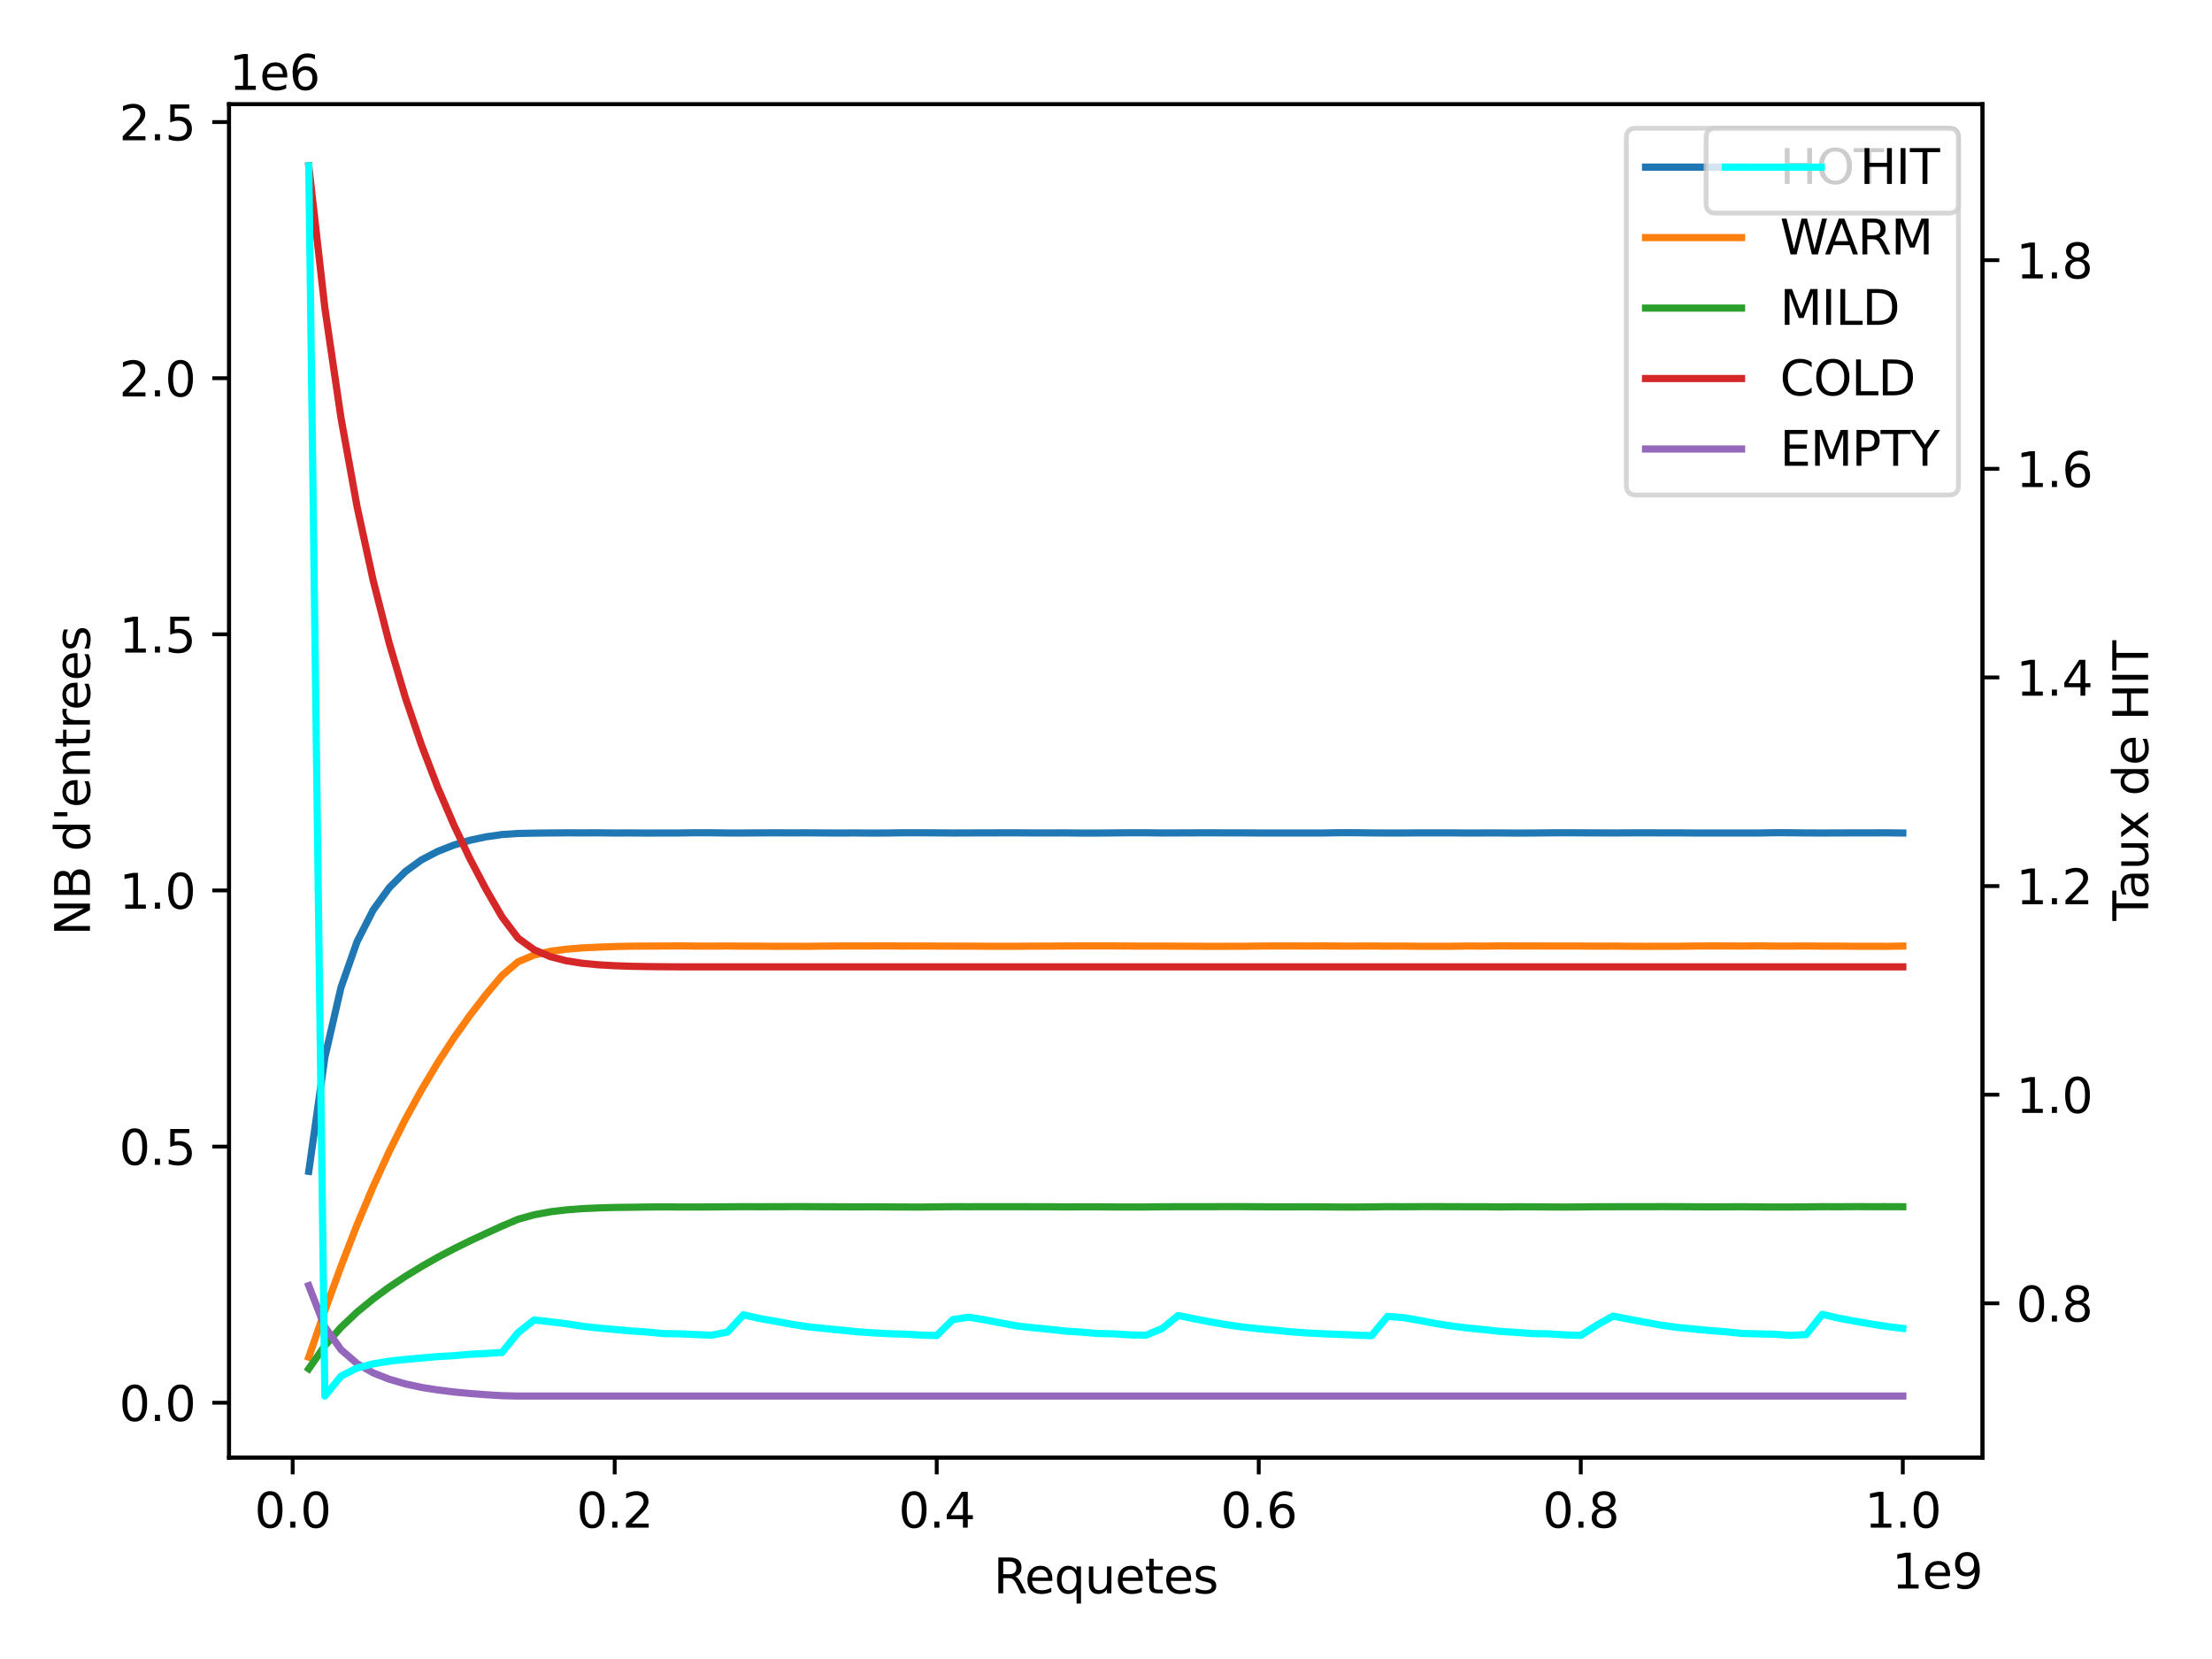 <?xml version="1.0" encoding="utf-8" standalone="no"?>
<!DOCTYPE svg PUBLIC "-//W3C//DTD SVG 1.1//EN"
  "http://www.w3.org/Graphics/SVG/1.1/DTD/svg11.dtd">
<svg height="345.6pt" version="1.1" viewBox="0 0 460.8 345.6" width="460.8pt" xmlns="http://www.w3.org/2000/svg" xmlns:xlink="http://www.w3.org/1999/xlink">
 <defs>
  <style type="text/css">*{stroke-linecap:butt;stroke-linejoin:round;}</style>
 </defs>
 <g id="figure_1">
  <g id="patch_1">
   <path d="M 0 345.6 
L 460.8 345.6 
L 460.8 0 
L 0 0 
z
" style="fill:#ffffff;"/>
  </g>
  <g id="axes_1">
   <g id="patch_2">
    <path d="M 47.72 303.64 
L 412.99 303.64 
L 412.99 21.72 
L 47.72 21.72 
z
" style="fill:#ffffff;"/>
   </g>
   <g id="matplotlib.axis_1">
    <g id="xtick_1">
     <g id="line2d_1">
      <defs>
       <path d="M 0 0 
L 0 3.5 
" id="mc32c9964f6" style="stroke:#000000;stroke-width:0.8;"/>
      </defs>
      <g>
       <use style="stroke:#000000;stroke-width:0.8;" x="60.969" xlink:href="#mc32c9964f6" y="303.64"/>
      </g>
     </g>
     <g id="text_1">
      <!-- 0.0 -->
      <g transform="translate(53.017 318.238)scale(0.1 -0.1)">
       <defs>
        <path d="M 2034 4250 
Q 1547 4250 1301 3770 
Q 1056 3291 1056 2328 
Q 1056 1369 1301 889 
Q 1547 409 2034 409 
Q 2525 409 2770 889 
Q 3016 1369 3016 2328 
Q 3016 3291 2770 3770 
Q 2525 4250 2034 4250 
z
M 2034 4750 
Q 2819 4750 3233 4129 
Q 3647 3509 3647 2328 
Q 3647 1150 3233 529 
Q 2819 -91 2034 -91 
Q 1250 -91 836 529 
Q 422 1150 422 2328 
Q 422 3509 836 4129 
Q 1250 4750 2034 4750 
z
" id="DejaVuSans-30" transform="scale(0.016)"/>
        <path d="M 684 794 
L 1344 794 
L 1344 0 
L 684 0 
L 684 794 
z
" id="DejaVuSans-2e" transform="scale(0.016)"/>
       </defs>
       <use xlink:href="#DejaVuSans-30"/>
       <use x="63.623" xlink:href="#DejaVuSans-2e"/>
       <use x="95.41" xlink:href="#DejaVuSans-30"/>
      </g>
     </g>
    </g>
    <g id="xtick_2">
     <g id="line2d_2">
      <g>
       <use style="stroke:#000000;stroke-width:0.8;" x="128.053" xlink:href="#mc32c9964f6" y="303.64"/>
      </g>
     </g>
     <g id="text_2">
      <!-- 0.2 -->
      <g transform="translate(120.101 318.238)scale(0.1 -0.1)">
       <defs>
        <path d="M 1228 531 
L 3431 531 
L 3431 0 
L 469 0 
L 469 531 
Q 828 903 1448 1529 
Q 2069 2156 2228 2338 
Q 2531 2678 2651 2914 
Q 2772 3150 2772 3378 
Q 2772 3750 2511 3984 
Q 2250 4219 1831 4219 
Q 1534 4219 1204 4116 
Q 875 4013 500 3803 
L 500 4441 
Q 881 4594 1212 4672 
Q 1544 4750 1819 4750 
Q 2544 4750 2975 4387 
Q 3406 4025 3406 3419 
Q 3406 3131 3298 2873 
Q 3191 2616 2906 2266 
Q 2828 2175 2409 1742 
Q 1991 1309 1228 531 
z
" id="DejaVuSans-32" transform="scale(0.016)"/>
       </defs>
       <use xlink:href="#DejaVuSans-30"/>
       <use x="63.623" xlink:href="#DejaVuSans-2e"/>
       <use x="95.41" xlink:href="#DejaVuSans-32"/>
      </g>
     </g>
    </g>
    <g id="xtick_3">
     <g id="line2d_3">
      <g>
       <use style="stroke:#000000;stroke-width:0.8;" x="195.136" xlink:href="#mc32c9964f6" y="303.64"/>
      </g>
     </g>
     <g id="text_3">
      <!-- 0.4 -->
      <g transform="translate(187.185 318.238)scale(0.1 -0.1)">
       <defs>
        <path d="M 2419 4116 
L 825 1625 
L 2419 1625 
L 2419 4116 
z
M 2253 4666 
L 3047 4666 
L 3047 1625 
L 3713 1625 
L 3713 1100 
L 3047 1100 
L 3047 0 
L 2419 0 
L 2419 1100 
L 313 1100 
L 313 1709 
L 2253 4666 
z
" id="DejaVuSans-34" transform="scale(0.016)"/>
       </defs>
       <use xlink:href="#DejaVuSans-30"/>
       <use x="63.623" xlink:href="#DejaVuSans-2e"/>
       <use x="95.41" xlink:href="#DejaVuSans-34"/>
      </g>
     </g>
    </g>
    <g id="xtick_4">
     <g id="line2d_4">
      <g>
       <use style="stroke:#000000;stroke-width:0.8;" x="262.22" xlink:href="#mc32c9964f6" y="303.64"/>
      </g>
     </g>
     <g id="text_4">
      <!-- 0.6 -->
      <g transform="translate(254.268 318.238)scale(0.1 -0.1)">
       <defs>
        <path d="M 2113 2584 
Q 1688 2584 1439 2293 
Q 1191 2003 1191 1497 
Q 1191 994 1439 701 
Q 1688 409 2113 409 
Q 2538 409 2786 701 
Q 3034 994 3034 1497 
Q 3034 2003 2786 2293 
Q 2538 2584 2113 2584 
z
M 3366 4563 
L 3366 3988 
Q 3128 4100 2886 4159 
Q 2644 4219 2406 4219 
Q 1781 4219 1451 3797 
Q 1122 3375 1075 2522 
Q 1259 2794 1537 2939 
Q 1816 3084 2150 3084 
Q 2853 3084 3261 2657 
Q 3669 2231 3669 1497 
Q 3669 778 3244 343 
Q 2819 -91 2113 -91 
Q 1303 -91 875 529 
Q 447 1150 447 2328 
Q 447 3434 972 4092 
Q 1497 4750 2381 4750 
Q 2619 4750 2861 4703 
Q 3103 4656 3366 4563 
z
" id="DejaVuSans-36" transform="scale(0.016)"/>
       </defs>
       <use xlink:href="#DejaVuSans-30"/>
       <use x="63.623" xlink:href="#DejaVuSans-2e"/>
       <use x="95.41" xlink:href="#DejaVuSans-36"/>
      </g>
     </g>
    </g>
    <g id="xtick_5">
     <g id="line2d_5">
      <g>
       <use style="stroke:#000000;stroke-width:0.8;" x="329.303" xlink:href="#mc32c9964f6" y="303.64"/>
      </g>
     </g>
     <g id="text_5">
      <!-- 0.8 -->
      <g transform="translate(321.352 318.238)scale(0.1 -0.1)">
       <defs>
        <path d="M 2034 2216 
Q 1584 2216 1326 1975 
Q 1069 1734 1069 1313 
Q 1069 891 1326 650 
Q 1584 409 2034 409 
Q 2484 409 2743 651 
Q 3003 894 3003 1313 
Q 3003 1734 2745 1975 
Q 2488 2216 2034 2216 
z
M 1403 2484 
Q 997 2584 770 2862 
Q 544 3141 544 3541 
Q 544 4100 942 4425 
Q 1341 4750 2034 4750 
Q 2731 4750 3128 4425 
Q 3525 4100 3525 3541 
Q 3525 3141 3298 2862 
Q 3072 2584 2669 2484 
Q 3125 2378 3379 2068 
Q 3634 1759 3634 1313 
Q 3634 634 3220 271 
Q 2806 -91 2034 -91 
Q 1263 -91 848 271 
Q 434 634 434 1313 
Q 434 1759 690 2068 
Q 947 2378 1403 2484 
z
M 1172 3481 
Q 1172 3119 1398 2916 
Q 1625 2713 2034 2713 
Q 2441 2713 2670 2916 
Q 2900 3119 2900 3481 
Q 2900 3844 2670 4047 
Q 2441 4250 2034 4250 
Q 1625 4250 1398 4047 
Q 1172 3844 1172 3481 
z
" id="DejaVuSans-38" transform="scale(0.016)"/>
       </defs>
       <use xlink:href="#DejaVuSans-30"/>
       <use x="63.623" xlink:href="#DejaVuSans-2e"/>
       <use x="95.41" xlink:href="#DejaVuSans-38"/>
      </g>
     </g>
    </g>
    <g id="xtick_6">
     <g id="line2d_6">
      <g>
       <use style="stroke:#000000;stroke-width:0.8;" x="396.387" xlink:href="#mc32c9964f6" y="303.64"/>
      </g>
     </g>
     <g id="text_6">
      <!-- 1.0 -->
      <g transform="translate(388.435 318.238)scale(0.1 -0.1)">
       <defs>
        <path d="M 794 531 
L 1825 531 
L 1825 4091 
L 703 3866 
L 703 4441 
L 1819 4666 
L 2450 4666 
L 2450 531 
L 3481 531 
L 3481 0 
L 794 0 
L 794 531 
z
" id="DejaVuSans-31" transform="scale(0.016)"/>
       </defs>
       <use xlink:href="#DejaVuSans-31"/>
       <use x="63.623" xlink:href="#DejaVuSans-2e"/>
       <use x="95.41" xlink:href="#DejaVuSans-30"/>
      </g>
     </g>
    </g>
    <g id="text_7">
     <!-- Requetes -->
     <g transform="translate(206.968 331.917)scale(0.1 -0.1)">
      <defs>
       <path d="M 2841 2188 
Q 3044 2119 3236 1894 
Q 3428 1669 3622 1275 
L 4263 0 
L 3584 0 
L 2988 1197 
Q 2756 1666 2539 1819 
Q 2322 1972 1947 1972 
L 1259 1972 
L 1259 0 
L 628 0 
L 628 4666 
L 2053 4666 
Q 2853 4666 3247 4331 
Q 3641 3997 3641 3322 
Q 3641 2881 3436 2590 
Q 3231 2300 2841 2188 
z
M 1259 4147 
L 1259 2491 
L 2053 2491 
Q 2509 2491 2742 2702 
Q 2975 2913 2975 3322 
Q 2975 3731 2742 3939 
Q 2509 4147 2053 4147 
L 1259 4147 
z
" id="DejaVuSans-52" transform="scale(0.016)"/>
       <path d="M 3597 1894 
L 3597 1613 
L 953 1613 
Q 991 1019 1311 708 
Q 1631 397 2203 397 
Q 2534 397 2845 478 
Q 3156 559 3463 722 
L 3463 178 
Q 3153 47 2828 -22 
Q 2503 -91 2169 -91 
Q 1331 -91 842 396 
Q 353 884 353 1716 
Q 353 2575 817 3079 
Q 1281 3584 2069 3584 
Q 2775 3584 3186 3129 
Q 3597 2675 3597 1894 
z
M 3022 2063 
Q 3016 2534 2758 2815 
Q 2500 3097 2075 3097 
Q 1594 3097 1305 2825 
Q 1016 2553 972 2059 
L 3022 2063 
z
" id="DejaVuSans-65" transform="scale(0.016)"/>
       <path d="M 947 1747 
Q 947 1113 1208 752 
Q 1469 391 1925 391 
Q 2381 391 2643 752 
Q 2906 1113 2906 1747 
Q 2906 2381 2643 2742 
Q 2381 3103 1925 3103 
Q 1469 3103 1208 2742 
Q 947 2381 947 1747 
z
M 2906 525 
Q 2725 213 2448 61 
Q 2172 -91 1784 -91 
Q 1150 -91 751 415 
Q 353 922 353 1747 
Q 353 2572 751 3078 
Q 1150 3584 1784 3584 
Q 2172 3584 2448 3432 
Q 2725 3281 2906 2969 
L 2906 3500 
L 3481 3500 
L 3481 -1331 
L 2906 -1331 
L 2906 525 
z
" id="DejaVuSans-71" transform="scale(0.016)"/>
       <path d="M 544 1381 
L 544 3500 
L 1119 3500 
L 1119 1403 
Q 1119 906 1312 657 
Q 1506 409 1894 409 
Q 2359 409 2629 706 
Q 2900 1003 2900 1516 
L 2900 3500 
L 3475 3500 
L 3475 0 
L 2900 0 
L 2900 538 
Q 2691 219 2414 64 
Q 2138 -91 1772 -91 
Q 1169 -91 856 284 
Q 544 659 544 1381 
z
M 1991 3584 
L 1991 3584 
z
" id="DejaVuSans-75" transform="scale(0.016)"/>
       <path d="M 1172 4494 
L 1172 3500 
L 2356 3500 
L 2356 3053 
L 1172 3053 
L 1172 1153 
Q 1172 725 1289 603 
Q 1406 481 1766 481 
L 2356 481 
L 2356 0 
L 1766 0 
Q 1100 0 847 248 
Q 594 497 594 1153 
L 594 3053 
L 172 3053 
L 172 3500 
L 594 3500 
L 594 4494 
L 1172 4494 
z
" id="DejaVuSans-74" transform="scale(0.016)"/>
       <path d="M 2834 3397 
L 2834 2853 
Q 2591 2978 2328 3040 
Q 2066 3103 1784 3103 
Q 1356 3103 1142 2972 
Q 928 2841 928 2578 
Q 928 2378 1081 2264 
Q 1234 2150 1697 2047 
L 1894 2003 
Q 2506 1872 2764 1633 
Q 3022 1394 3022 966 
Q 3022 478 2636 193 
Q 2250 -91 1575 -91 
Q 1294 -91 989 -36 
Q 684 19 347 128 
L 347 722 
Q 666 556 975 473 
Q 1284 391 1588 391 
Q 1994 391 2212 530 
Q 2431 669 2431 922 
Q 2431 1156 2273 1281 
Q 2116 1406 1581 1522 
L 1381 1569 
Q 847 1681 609 1914 
Q 372 2147 372 2553 
Q 372 3047 722 3315 
Q 1072 3584 1716 3584 
Q 2034 3584 2315 3537 
Q 2597 3491 2834 3397 
z
" id="DejaVuSans-73" transform="scale(0.016)"/>
      </defs>
      <use xlink:href="#DejaVuSans-52"/>
      <use x="64.982" xlink:href="#DejaVuSans-65"/>
      <use x="126.506" xlink:href="#DejaVuSans-71"/>
      <use x="189.982" xlink:href="#DejaVuSans-75"/>
      <use x="253.361" xlink:href="#DejaVuSans-65"/>
      <use x="314.885" xlink:href="#DejaVuSans-74"/>
      <use x="354.094" xlink:href="#DejaVuSans-65"/>
      <use x="415.617" xlink:href="#DejaVuSans-73"/>
     </g>
    </g>
    <g id="text_8">
     <!-- 1e9 -->
     <g transform="translate(394.112 330.917)scale(0.1 -0.1)">
      <defs>
       <path d="M 703 97 
L 703 672 
Q 941 559 1184 500 
Q 1428 441 1663 441 
Q 2288 441 2617 861 
Q 2947 1281 2994 2138 
Q 2813 1869 2534 1725 
Q 2256 1581 1919 1581 
Q 1219 1581 811 2004 
Q 403 2428 403 3163 
Q 403 3881 828 4315 
Q 1253 4750 1959 4750 
Q 2769 4750 3195 4129 
Q 3622 3509 3622 2328 
Q 3622 1225 3098 567 
Q 2575 -91 1691 -91 
Q 1453 -91 1209 -44 
Q 966 3 703 97 
z
M 1959 2075 
Q 2384 2075 2632 2365 
Q 2881 2656 2881 3163 
Q 2881 3666 2632 3958 
Q 2384 4250 1959 4250 
Q 1534 4250 1286 3958 
Q 1038 3666 1038 3163 
Q 1038 2656 1286 2365 
Q 1534 2075 1959 2075 
z
" id="DejaVuSans-39" transform="scale(0.016)"/>
      </defs>
      <use xlink:href="#DejaVuSans-31"/>
      <use x="63.623" xlink:href="#DejaVuSans-65"/>
      <use x="125.146" xlink:href="#DejaVuSans-39"/>
     </g>
    </g>
   </g>
   <g id="matplotlib.axis_2">
    <g id="ytick_1">
     <g id="line2d_7">
      <defs>
       <path d="M 0 0 
L -3.5 0 
" id="mf20476973f" style="stroke:#000000;stroke-width:0.8;"/>
      </defs>
      <g>
       <use style="stroke:#000000;stroke-width:0.8;" x="47.72" xlink:href="#mf20476973f" y="292.213"/>
      </g>
     </g>
     <g id="text_9">
      <!-- 0.0 -->
      <g transform="translate(24.817 296.012)scale(0.1 -0.1)">
       <use xlink:href="#DejaVuSans-30"/>
       <use x="63.623" xlink:href="#DejaVuSans-2e"/>
       <use x="95.41" xlink:href="#DejaVuSans-30"/>
      </g>
     </g>
    </g>
    <g id="ytick_2">
     <g id="line2d_8">
      <g>
       <use style="stroke:#000000;stroke-width:0.8;" x="47.72" xlink:href="#mf20476973f" y="238.856"/>
      </g>
     </g>
     <g id="text_10">
      <!-- 0.5 -->
      <g transform="translate(24.817 242.655)scale(0.1 -0.1)">
       <defs>
        <path d="M 691 4666 
L 3169 4666 
L 3169 4134 
L 1269 4134 
L 1269 2991 
Q 1406 3038 1543 3061 
Q 1681 3084 1819 3084 
Q 2600 3084 3056 2656 
Q 3513 2228 3513 1497 
Q 3513 744 3044 326 
Q 2575 -91 1722 -91 
Q 1428 -91 1123 -41 
Q 819 9 494 109 
L 494 744 
Q 775 591 1075 516 
Q 1375 441 1709 441 
Q 2250 441 2565 725 
Q 2881 1009 2881 1497 
Q 2881 1984 2565 2268 
Q 2250 2553 1709 2553 
Q 1456 2553 1204 2497 
Q 953 2441 691 2322 
L 691 4666 
z
" id="DejaVuSans-35" transform="scale(0.016)"/>
       </defs>
       <use xlink:href="#DejaVuSans-30"/>
       <use x="63.623" xlink:href="#DejaVuSans-2e"/>
       <use x="95.41" xlink:href="#DejaVuSans-35"/>
      </g>
     </g>
    </g>
    <g id="ytick_3">
     <g id="line2d_9">
      <g>
       <use style="stroke:#000000;stroke-width:0.8;" x="47.72" xlink:href="#mf20476973f" y="185.498"/>
      </g>
     </g>
     <g id="text_11">
      <!-- 1.0 -->
      <g transform="translate(24.817 189.298)scale(0.1 -0.1)">
       <use xlink:href="#DejaVuSans-31"/>
       <use x="63.623" xlink:href="#DejaVuSans-2e"/>
       <use x="95.41" xlink:href="#DejaVuSans-30"/>
      </g>
     </g>
    </g>
    <g id="ytick_4">
     <g id="line2d_10">
      <g>
       <use style="stroke:#000000;stroke-width:0.8;" x="47.72" xlink:href="#mf20476973f" y="132.141"/>
      </g>
     </g>
     <g id="text_12">
      <!-- 1.5 -->
      <g transform="translate(24.817 135.941)scale(0.1 -0.1)">
       <use xlink:href="#DejaVuSans-31"/>
       <use x="63.623" xlink:href="#DejaVuSans-2e"/>
       <use x="95.41" xlink:href="#DejaVuSans-35"/>
      </g>
     </g>
    </g>
    <g id="ytick_5">
     <g id="line2d_11">
      <g>
       <use style="stroke:#000000;stroke-width:0.8;" x="47.72" xlink:href="#mf20476973f" y="78.784"/>
      </g>
     </g>
     <g id="text_13">
      <!-- 2.0 -->
      <g transform="translate(24.817 82.583)scale(0.1 -0.1)">
       <use xlink:href="#DejaVuSans-32"/>
       <use x="63.623" xlink:href="#DejaVuSans-2e"/>
       <use x="95.41" xlink:href="#DejaVuSans-30"/>
      </g>
     </g>
    </g>
    <g id="ytick_6">
     <g id="line2d_12">
      <g>
       <use style="stroke:#000000;stroke-width:0.8;" x="47.72" xlink:href="#mf20476973f" y="25.427"/>
      </g>
     </g>
     <g id="text_14">
      <!-- 2.5 -->
      <g transform="translate(24.817 29.226)scale(0.1 -0.1)">
       <use xlink:href="#DejaVuSans-32"/>
       <use x="63.623" xlink:href="#DejaVuSans-2e"/>
       <use x="95.41" xlink:href="#DejaVuSans-35"/>
      </g>
     </g>
    </g>
    <g id="text_15">
     <!-- NB d'entrees -->
     <g transform="translate(18.737 194.895)rotate(-90)scale(0.1 -0.1)">
      <defs>
       <path d="M 628 4666 
L 1478 4666 
L 3547 763 
L 3547 4666 
L 4159 4666 
L 4159 0 
L 3309 0 
L 1241 3903 
L 1241 0 
L 628 0 
L 628 4666 
z
" id="DejaVuSans-4e" transform="scale(0.016)"/>
       <path d="M 1259 2228 
L 1259 519 
L 2272 519 
Q 2781 519 3026 730 
Q 3272 941 3272 1375 
Q 3272 1813 3026 2020 
Q 2781 2228 2272 2228 
L 1259 2228 
z
M 1259 4147 
L 1259 2741 
L 2194 2741 
Q 2656 2741 2882 2914 
Q 3109 3088 3109 3444 
Q 3109 3797 2882 3972 
Q 2656 4147 2194 4147 
L 1259 4147 
z
M 628 4666 
L 2241 4666 
Q 2963 4666 3353 4366 
Q 3744 4066 3744 3513 
Q 3744 3084 3544 2831 
Q 3344 2578 2956 2516 
Q 3422 2416 3680 2098 
Q 3938 1781 3938 1306 
Q 3938 681 3513 340 
Q 3088 0 2303 0 
L 628 0 
L 628 4666 
z
" id="DejaVuSans-42" transform="scale(0.016)"/>
       <path id="DejaVuSans-20" transform="scale(0.016)"/>
       <path d="M 2906 2969 
L 2906 4863 
L 3481 4863 
L 3481 0 
L 2906 0 
L 2906 525 
Q 2725 213 2448 61 
Q 2172 -91 1784 -91 
Q 1150 -91 751 415 
Q 353 922 353 1747 
Q 353 2572 751 3078 
Q 1150 3584 1784 3584 
Q 2172 3584 2448 3432 
Q 2725 3281 2906 2969 
z
M 947 1747 
Q 947 1113 1208 752 
Q 1469 391 1925 391 
Q 2381 391 2643 752 
Q 2906 1113 2906 1747 
Q 2906 2381 2643 2742 
Q 2381 3103 1925 3103 
Q 1469 3103 1208 2742 
Q 947 2381 947 1747 
z
" id="DejaVuSans-64" transform="scale(0.016)"/>
       <path d="M 1147 4666 
L 1147 2931 
L 616 2931 
L 616 4666 
L 1147 4666 
z
" id="DejaVuSans-27" transform="scale(0.016)"/>
       <path d="M 3513 2113 
L 3513 0 
L 2938 0 
L 2938 2094 
Q 2938 2591 2744 2837 
Q 2550 3084 2163 3084 
Q 1697 3084 1428 2787 
Q 1159 2491 1159 1978 
L 1159 0 
L 581 0 
L 581 3500 
L 1159 3500 
L 1159 2956 
Q 1366 3272 1645 3428 
Q 1925 3584 2291 3584 
Q 2894 3584 3203 3211 
Q 3513 2838 3513 2113 
z
" id="DejaVuSans-6e" transform="scale(0.016)"/>
       <path d="M 2631 2963 
Q 2534 3019 2420 3045 
Q 2306 3072 2169 3072 
Q 1681 3072 1420 2755 
Q 1159 2438 1159 1844 
L 1159 0 
L 581 0 
L 581 3500 
L 1159 3500 
L 1159 2956 
Q 1341 3275 1631 3429 
Q 1922 3584 2338 3584 
Q 2397 3584 2469 3576 
Q 2541 3569 2628 3553 
L 2631 2963 
z
" id="DejaVuSans-72" transform="scale(0.016)"/>
      </defs>
      <use xlink:href="#DejaVuSans-4e"/>
      <use x="74.805" xlink:href="#DejaVuSans-42"/>
      <use x="143.408" xlink:href="#DejaVuSans-20"/>
      <use x="175.195" xlink:href="#DejaVuSans-64"/>
      <use x="238.672" xlink:href="#DejaVuSans-27"/>
      <use x="266.162" xlink:href="#DejaVuSans-65"/>
      <use x="327.686" xlink:href="#DejaVuSans-6e"/>
      <use x="391.064" xlink:href="#DejaVuSans-74"/>
      <use x="430.273" xlink:href="#DejaVuSans-72"/>
      <use x="469.137" xlink:href="#DejaVuSans-65"/>
      <use x="530.66" xlink:href="#DejaVuSans-65"/>
      <use x="592.184" xlink:href="#DejaVuSans-73"/>
     </g>
    </g>
    <g id="text_16">
     <!-- 1e6 -->
     <g transform="translate(47.72 18.72)scale(0.1 -0.1)">
      <use xlink:href="#DejaVuSans-31"/>
      <use x="63.623" xlink:href="#DejaVuSans-65"/>
      <use x="125.146" xlink:href="#DejaVuSans-36"/>
     </g>
    </g>
   </g>
   <g id="line2d_13">
    <path clip-path="url(#p697e6a724c)" d="M 64.323 244.016 
L 67.677 220.257 
L 71.032 205.715 
L 74.386 196.15 
L 77.74 189.565 
L 81.094 184.919 
L 84.448 181.563 
L 87.802 179.127 
L 91.157 177.374 
L 94.511 176.055 
L 97.865 175.052 
L 101.219 174.332 
L 104.573 173.851 
L 107.927 173.626 
L 111.282 173.556 
L 114.636 173.52 
L 117.99 173.497 
L 121.344 173.503 
L 124.698 173.498 
L 128.053 173.527 
L 131.407 173.522 
L 134.761 173.541 
L 138.115 173.532 
L 141.469 173.527 
L 144.823 173.478 
L 148.178 173.484 
L 151.532 173.528 
L 154.886 173.527 
L 158.24 173.507 
L 161.594 173.493 
L 164.949 173.507 
L 168.303 173.494 
L 171.657 173.522 
L 175.011 173.531 
L 178.365 173.519 
L 181.719 173.545 
L 185.074 173.529 
L 188.428 173.477 
L 191.782 173.478 
L 195.136 173.502 
L 198.49 173.528 
L 201.844 173.516 
L 205.199 173.506 
L 208.553 173.498 
L 211.907 173.496 
L 215.261 173.518 
L 218.615 173.523 
L 221.97 173.506 
L 225.324 173.548 
L 228.678 173.543 
L 232.032 173.511 
L 235.386 173.478 
L 238.74 173.482 
L 242.095 173.526 
L 245.449 173.513 
L 248.803 173.5 
L 252.157 173.487 
L 255.511 173.508 
L 258.866 173.508 
L 262.22 173.527 
L 265.574 173.533 
L 268.928 173.53 
L 272.282 173.531 
L 275.636 173.527 
L 278.991 173.469 
L 282.345 173.469 
L 285.699 173.513 
L 289.053 173.531 
L 292.407 173.525 
L 295.761 173.502 
L 299.116 173.504 
L 302.47 173.505 
L 305.824 173.537 
L 309.178 173.523 
L 312.532 173.521 
L 315.887 173.544 
L 319.241 173.534 
L 322.595 173.497 
L 325.949 173.477 
L 329.303 173.494 
L 332.657 173.51 
L 336.012 173.523 
L 339.366 173.502 
L 342.72 173.488 
L 346.074 173.505 
L 349.428 173.501 
L 352.783 173.526 
L 356.137 173.53 
L 359.491 173.536 
L 362.845 173.532 
L 366.199 173.532 
L 369.553 173.47 
L 372.908 173.477 
L 376.262 173.52 
L 379.616 173.529 
L 382.97 173.518 
L 386.324 173.507 
L 389.678 173.505 
L 393.033 173.495 
L 396.387 173.533 
" style="fill:none;stroke:#1f77b4;stroke-linecap:square;stroke-width:1.5;"/>
   </g>
   <g id="line2d_14">
    <path clip-path="url(#p697e6a724c)" d="M 64.323 282.725 
L 67.677 273.035 
L 71.032 263.807 
L 74.386 255.135 
L 77.74 247.175 
L 81.094 239.854 
L 84.448 233.164 
L 87.802 227.051 
L 91.157 221.436 
L 94.511 216.283 
L 97.865 211.556 
L 101.219 207.212 
L 104.573 203.223 
L 107.927 200.356 
L 111.282 198.941 
L 114.636 198.17 
L 117.99 197.735 
L 121.344 197.46 
L 124.698 197.306 
L 128.053 197.179 
L 131.407 197.109 
L 134.761 197.082 
L 138.115 197.08 
L 141.469 197.045 
L 144.823 197.084 
L 148.178 197.091 
L 151.532 197.073 
L 154.886 197.101 
L 158.24 197.105 
L 161.594 197.132 
L 164.949 197.124 
L 168.303 197.135 
L 171.657 197.089 
L 175.011 197.069 
L 178.365 197.062 
L 181.719 197.058 
L 185.074 197.044 
L 188.428 197.082 
L 191.782 197.069 
L 195.136 197.084 
L 198.49 197.094 
L 201.844 197.097 
L 205.199 197.12 
L 208.553 197.129 
L 211.907 197.124 
L 215.261 197.096 
L 218.615 197.089 
L 221.97 197.068 
L 225.324 197.05 
L 228.678 197.052 
L 232.032 197.055 
L 235.386 197.08 
L 238.74 197.086 
L 242.095 197.081 
L 245.449 197.108 
L 248.803 197.118 
L 252.157 197.136 
L 255.511 197.13 
L 258.866 197.123 
L 262.22 197.083 
L 265.574 197.06 
L 268.928 197.057 
L 272.282 197.074 
L 275.636 197.051 
L 278.991 197.083 
L 282.345 197.082 
L 285.699 197.068 
L 289.053 197.094 
L 292.407 197.087 
L 295.761 197.128 
L 299.116 197.126 
L 302.47 197.121 
L 305.824 197.072 
L 309.178 197.089 
L 312.532 197.044 
L 315.887 197.063 
L 319.241 197.064 
L 322.595 197.072 
L 325.949 197.074 
L 329.303 197.08 
L 332.657 197.101 
L 336.012 197.091 
L 339.366 197.123 
L 342.72 197.133 
L 346.074 197.126 
L 349.428 197.124 
L 352.783 197.076 
L 356.137 197.056 
L 359.491 197.058 
L 362.845 197.084 
L 366.199 197.041 
L 369.553 197.087 
L 372.908 197.087 
L 376.262 197.066 
L 379.616 197.096 
L 382.97 197.093 
L 386.324 197.126 
L 389.678 197.12 
L 393.033 197.135 
L 396.387 197.08 
" style="fill:none;stroke:#ff7f0e;stroke-linecap:square;stroke-width:1.5;"/>
   </g>
   <g id="line2d_15">
    <path clip-path="url(#p697e6a724c)" d="M 64.323 285.14 
L 67.677 280.328 
L 71.032 276.513 
L 74.386 273.344 
L 77.74 270.589 
L 81.094 268.124 
L 84.448 265.894 
L 87.802 263.846 
L 91.157 261.933 
L 94.511 260.169 
L 97.865 258.514 
L 101.219 256.947 
L 104.573 255.419 
L 107.927 253.992 
L 111.282 253.06 
L 114.636 252.44 
L 117.99 252.039 
L 121.344 251.781 
L 124.698 251.628 
L 128.053 251.533 
L 131.407 251.494 
L 134.761 251.439 
L 138.115 251.414 
L 141.469 251.437 
L 144.823 251.439 
L 148.178 251.423 
L 151.532 251.398 
L 154.886 251.371 
L 158.24 251.387 
L 161.594 251.374 
L 164.949 251.367 
L 168.303 251.369 
L 171.657 251.387 
L 175.011 251.398 
L 178.365 251.418 
L 181.719 251.395 
L 185.074 251.426 
L 188.428 251.44 
L 191.782 251.452 
L 195.136 251.412 
L 198.49 251.376 
L 201.844 251.385 
L 205.199 251.372 
L 208.553 251.371 
L 211.907 251.378 
L 215.261 251.384 
L 218.615 251.387 
L 221.97 251.424 
L 225.324 251.401 
L 228.678 251.404 
L 232.032 251.432 
L 235.386 251.441 
L 238.74 251.431 
L 242.095 251.391 
L 245.449 251.377 
L 248.803 251.381 
L 252.157 251.376 
L 255.511 251.361 
L 258.866 251.367 
L 262.22 251.388 
L 265.574 251.405 
L 268.928 251.412 
L 272.282 251.394 
L 275.636 251.42 
L 278.991 251.446 
L 282.345 251.448 
L 285.699 251.418 
L 289.053 251.373 
L 292.407 251.386 
L 295.761 251.368 
L 299.116 251.368 
L 302.47 251.372 
L 305.824 251.389 
L 309.178 251.386 
L 312.532 251.434 
L 315.887 251.391 
L 319.241 251.401 
L 322.595 251.43 
L 325.949 251.448 
L 329.303 251.425 
L 332.657 251.387 
L 336.012 251.385 
L 339.366 251.374 
L 342.72 251.377 
L 346.074 251.368 
L 349.428 251.373 
L 352.783 251.396 
L 356.137 251.413 
L 359.491 251.404 
L 362.845 251.383 
L 366.199 251.425 
L 369.553 251.441 
L 372.908 251.435 
L 376.262 251.413 
L 379.616 251.374 
L 382.97 251.388 
L 386.324 251.365 
L 389.678 251.373 
L 393.033 251.369 
L 396.387 251.385 
" style="fill:none;stroke:#2ca02c;stroke-linecap:square;stroke-width:1.5;"/>
   </g>
   <g id="line2d_16">
    <path clip-path="url(#p697e6a724c)" d="M 64.323 34.535 
L 67.677 64.181 
L 71.032 87.053 
L 74.386 105.555 
L 77.74 120.917 
L 81.094 134.023 
L 84.448 145.33 
L 87.802 155.197 
L 91.157 163.953 
L 94.511 171.768 
L 97.865 178.832 
L 101.219 185.205 
L 104.573 191.004 
L 107.927 195.441 
L 111.282 197.859 
L 114.636 199.286 
L 117.99 200.147 
L 121.344 200.673 
L 124.698 200.985 
L 128.053 201.176 
L 131.407 201.292 
L 134.761 201.355 
L 138.115 201.39 
L 141.469 201.408 
L 144.823 201.416 
L 148.178 201.418 
L 151.532 201.418 
L 154.886 201.418 
L 158.24 201.418 
L 161.594 201.418 
L 164.949 201.418 
L 168.303 201.418 
L 171.657 201.418 
L 175.011 201.418 
L 178.365 201.418 
L 181.719 201.418 
L 185.074 201.418 
L 188.428 201.418 
L 191.782 201.418 
L 195.136 201.418 
L 198.49 201.418 
L 201.844 201.418 
L 205.199 201.418 
L 208.553 201.418 
L 211.907 201.418 
L 215.261 201.418 
L 218.615 201.418 
L 221.97 201.418 
L 225.324 201.418 
L 228.678 201.418 
L 232.032 201.418 
L 235.386 201.418 
L 238.74 201.418 
L 242.095 201.418 
L 245.449 201.418 
L 248.803 201.418 
L 252.157 201.418 
L 255.511 201.418 
L 258.866 201.418 
L 262.22 201.418 
L 265.574 201.418 
L 268.928 201.418 
L 272.282 201.418 
L 275.636 201.418 
L 278.991 201.418 
L 282.345 201.418 
L 285.699 201.418 
L 289.053 201.418 
L 292.407 201.418 
L 295.761 201.418 
L 299.116 201.418 
L 302.47 201.418 
L 305.824 201.418 
L 309.178 201.418 
L 312.532 201.418 
L 315.887 201.418 
L 319.241 201.418 
L 322.595 201.418 
L 325.949 201.418 
L 329.303 201.418 
L 332.657 201.418 
L 336.012 201.418 
L 339.366 201.418 
L 342.72 201.418 
L 346.074 201.418 
L 349.428 201.418 
L 352.783 201.418 
L 356.137 201.418 
L 359.491 201.418 
L 362.845 201.418 
L 366.199 201.418 
L 369.553 201.418 
L 372.908 201.418 
L 376.262 201.418 
L 379.616 201.418 
L 382.97 201.418 
L 386.324 201.418 
L 389.678 201.418 
L 393.033 201.418 
L 396.387 201.418 
" style="fill:none;stroke:#d62728;stroke-linecap:square;stroke-width:1.5;"/>
   </g>
   <g id="line2d_17">
    <path clip-path="url(#p697e6a724c)" d="M 64.323 267.826 
L 67.677 276.441 
L 71.032 281.154 
L 74.386 284.058 
L 77.74 285.995 
L 81.094 287.322 
L 84.448 288.291 
L 87.802 289.022 
L 91.157 289.547 
L 94.511 289.967 
L 97.865 290.289 
L 101.219 290.546 
L 104.573 290.745 
L 107.927 290.825 
L 111.282 290.825 
L 114.636 290.825 
L 117.99 290.825 
L 121.344 290.825 
L 124.698 290.825 
L 128.053 290.825 
L 131.407 290.825 
L 134.761 290.825 
L 138.115 290.825 
L 141.469 290.825 
L 144.823 290.825 
L 148.178 290.825 
L 151.532 290.825 
L 154.886 290.825 
L 158.24 290.825 
L 161.594 290.825 
L 164.949 290.825 
L 168.303 290.825 
L 171.657 290.825 
L 175.011 290.825 
L 178.365 290.825 
L 181.719 290.825 
L 185.074 290.825 
L 188.428 290.825 
L 191.782 290.825 
L 195.136 290.825 
L 198.49 290.825 
L 201.844 290.825 
L 205.199 290.825 
L 208.553 290.825 
L 211.907 290.825 
L 215.261 290.825 
L 218.615 290.825 
L 221.97 290.825 
L 225.324 290.825 
L 228.678 290.825 
L 232.032 290.825 
L 235.386 290.825 
L 238.74 290.825 
L 242.095 290.825 
L 245.449 290.825 
L 248.803 290.825 
L 252.157 290.825 
L 255.511 290.825 
L 258.866 290.825 
L 262.22 290.825 
L 265.574 290.825 
L 268.928 290.825 
L 272.282 290.825 
L 275.636 290.825 
L 278.991 290.825 
L 282.345 290.825 
L 285.699 290.825 
L 289.053 290.825 
L 292.407 290.825 
L 295.761 290.825 
L 299.116 290.825 
L 302.47 290.825 
L 305.824 290.825 
L 309.178 290.825 
L 312.532 290.825 
L 315.887 290.825 
L 319.241 290.825 
L 322.595 290.825 
L 325.949 290.825 
L 329.303 290.825 
L 332.657 290.825 
L 336.012 290.825 
L 339.366 290.825 
L 342.72 290.825 
L 346.074 290.825 
L 349.428 290.825 
L 352.783 290.825 
L 356.137 290.825 
L 359.491 290.825 
L 362.845 290.825 
L 366.199 290.825 
L 369.553 290.825 
L 372.908 290.825 
L 376.262 290.825 
L 379.616 290.825 
L 382.97 290.825 
L 386.324 290.825 
L 389.678 290.825 
L 393.033 290.825 
L 396.387 290.825 
" style="fill:none;stroke:#9467bd;stroke-linecap:square;stroke-width:1.5;"/>
   </g>
   <g id="patch_3">
    <path d="M 47.72 303.64 
L 47.72 21.72 
" style="fill:none;stroke:#000000;stroke-linecap:square;stroke-linejoin:miter;stroke-width:0.8;"/>
   </g>
   <g id="patch_4">
    <path d="M 412.99 303.64 
L 412.99 21.72 
" style="fill:none;stroke:#000000;stroke-linecap:square;stroke-linejoin:miter;stroke-width:0.8;"/>
   </g>
   <g id="patch_5">
    <path d="M 47.72 303.64 
L 412.99 303.64 
" style="fill:none;stroke:#000000;stroke-linecap:square;stroke-linejoin:miter;stroke-width:0.8;"/>
   </g>
   <g id="patch_6">
    <path d="M 47.72 21.72 
L 412.99 21.72 
" style="fill:none;stroke:#000000;stroke-linecap:square;stroke-linejoin:miter;stroke-width:0.8;"/>
   </g>
   <g id="legend_1">
    <g id="patch_7">
     <path d="M 340.798 103.111 
L 405.99 103.111 
Q 407.99 103.111 407.99 101.111 
L 407.99 28.72 
Q 407.99 26.72 405.99 26.72 
L 340.798 26.72 
Q 338.798 26.72 338.798 28.72 
L 338.798 101.111 
Q 338.798 103.111 340.798 103.111 
z
" style="fill:#ffffff;opacity:0.8;stroke:#cccccc;stroke-linejoin:miter;"/>
    </g>
    <g id="line2d_18">
     <path d="M 342.798 34.818 
L 362.798 34.818 
" style="fill:none;stroke:#1f77b4;stroke-linecap:square;stroke-width:1.5;"/>
    </g>
    <g id="line2d_19"/>
    <g id="text_17">
     <!-- HOT -->
     <g transform="translate(370.798 38.318)scale(0.1 -0.1)">
      <defs>
       <path d="M 628 4666 
L 1259 4666 
L 1259 2753 
L 3553 2753 
L 3553 4666 
L 4184 4666 
L 4184 0 
L 3553 0 
L 3553 2222 
L 1259 2222 
L 1259 0 
L 628 0 
L 628 4666 
z
" id="DejaVuSans-48" transform="scale(0.016)"/>
       <path d="M 2522 4238 
Q 1834 4238 1429 3725 
Q 1025 3213 1025 2328 
Q 1025 1447 1429 934 
Q 1834 422 2522 422 
Q 3209 422 3611 934 
Q 4013 1447 4013 2328 
Q 4013 3213 3611 3725 
Q 3209 4238 2522 4238 
z
M 2522 4750 
Q 3503 4750 4090 4092 
Q 4678 3434 4678 2328 
Q 4678 1225 4090 567 
Q 3503 -91 2522 -91 
Q 1538 -91 948 565 
Q 359 1222 359 2328 
Q 359 3434 948 4092 
Q 1538 4750 2522 4750 
z
" id="DejaVuSans-4f" transform="scale(0.016)"/>
       <path d="M -19 4666 
L 3928 4666 
L 3928 4134 
L 2272 4134 
L 2272 0 
L 1638 0 
L 1638 4134 
L -19 4134 
L -19 4666 
z
" id="DejaVuSans-54" transform="scale(0.016)"/>
      </defs>
      <use xlink:href="#DejaVuSans-48"/>
      <use x="75.195" xlink:href="#DejaVuSans-4f"/>
      <use x="153.906" xlink:href="#DejaVuSans-54"/>
     </g>
    </g>
    <g id="line2d_20">
     <path d="M 342.798 49.497 
L 362.798 49.497 
" style="fill:none;stroke:#ff7f0e;stroke-linecap:square;stroke-width:1.5;"/>
    </g>
    <g id="line2d_21"/>
    <g id="text_18">
     <!-- WARM -->
     <g transform="translate(370.798 52.997)scale(0.1 -0.1)">
      <defs>
       <path d="M 213 4666 
L 850 4666 
L 1831 722 
L 2809 4666 
L 3519 4666 
L 4500 722 
L 5478 4666 
L 6119 4666 
L 4947 0 
L 4153 0 
L 3169 4050 
L 2175 0 
L 1381 0 
L 213 4666 
z
" id="DejaVuSans-57" transform="scale(0.016)"/>
       <path d="M 2188 4044 
L 1331 1722 
L 3047 1722 
L 2188 4044 
z
M 1831 4666 
L 2547 4666 
L 4325 0 
L 3669 0 
L 3244 1197 
L 1141 1197 
L 716 0 
L 50 0 
L 1831 4666 
z
" id="DejaVuSans-41" transform="scale(0.016)"/>
       <path d="M 628 4666 
L 1569 4666 
L 2759 1491 
L 3956 4666 
L 4897 4666 
L 4897 0 
L 4281 0 
L 4281 4097 
L 3078 897 
L 2444 897 
L 1241 4097 
L 1241 0 
L 628 0 
L 628 4666 
z
" id="DejaVuSans-4d" transform="scale(0.016)"/>
      </defs>
      <use xlink:href="#DejaVuSans-57"/>
      <use x="93.377" xlink:href="#DejaVuSans-41"/>
      <use x="161.785" xlink:href="#DejaVuSans-52"/>
      <use x="231.268" xlink:href="#DejaVuSans-4d"/>
     </g>
    </g>
    <g id="line2d_22">
     <path d="M 342.798 64.175 
L 362.798 64.175 
" style="fill:none;stroke:#2ca02c;stroke-linecap:square;stroke-width:1.5;"/>
    </g>
    <g id="line2d_23"/>
    <g id="text_19">
     <!-- MILD -->
     <g transform="translate(370.798 67.675)scale(0.1 -0.1)">
      <defs>
       <path d="M 628 4666 
L 1259 4666 
L 1259 0 
L 628 0 
L 628 4666 
z
" id="DejaVuSans-49" transform="scale(0.016)"/>
       <path d="M 628 4666 
L 1259 4666 
L 1259 531 
L 3531 531 
L 3531 0 
L 628 0 
L 628 4666 
z
" id="DejaVuSans-4c" transform="scale(0.016)"/>
       <path d="M 1259 4147 
L 1259 519 
L 2022 519 
Q 2988 519 3436 956 
Q 3884 1394 3884 2338 
Q 3884 3275 3436 3711 
Q 2988 4147 2022 4147 
L 1259 4147 
z
M 628 4666 
L 1925 4666 
Q 3281 4666 3915 4102 
Q 4550 3538 4550 2338 
Q 4550 1131 3912 565 
Q 3275 0 1925 0 
L 628 0 
L 628 4666 
z
" id="DejaVuSans-44" transform="scale(0.016)"/>
      </defs>
      <use xlink:href="#DejaVuSans-4d"/>
      <use x="86.279" xlink:href="#DejaVuSans-49"/>
      <use x="115.771" xlink:href="#DejaVuSans-4c"/>
      <use x="171.484" xlink:href="#DejaVuSans-44"/>
     </g>
    </g>
    <g id="line2d_24">
     <path d="M 342.798 78.853 
L 362.798 78.853 
" style="fill:none;stroke:#d62728;stroke-linecap:square;stroke-width:1.5;"/>
    </g>
    <g id="line2d_25"/>
    <g id="text_20">
     <!-- COLD -->
     <g transform="translate(370.798 82.353)scale(0.1 -0.1)">
      <defs>
       <path d="M 4122 4306 
L 4122 3641 
Q 3803 3938 3442 4084 
Q 3081 4231 2675 4231 
Q 1875 4231 1450 3742 
Q 1025 3253 1025 2328 
Q 1025 1406 1450 917 
Q 1875 428 2675 428 
Q 3081 428 3442 575 
Q 3803 722 4122 1019 
L 4122 359 
Q 3791 134 3420 21 
Q 3050 -91 2638 -91 
Q 1578 -91 968 557 
Q 359 1206 359 2328 
Q 359 3453 968 4101 
Q 1578 4750 2638 4750 
Q 3056 4750 3426 4639 
Q 3797 4528 4122 4306 
z
" id="DejaVuSans-43" transform="scale(0.016)"/>
      </defs>
      <use xlink:href="#DejaVuSans-43"/>
      <use x="69.824" xlink:href="#DejaVuSans-4f"/>
      <use x="148.535" xlink:href="#DejaVuSans-4c"/>
      <use x="204.248" xlink:href="#DejaVuSans-44"/>
     </g>
    </g>
    <g id="line2d_26">
     <path d="M 342.798 93.531 
L 362.798 93.531 
" style="fill:none;stroke:#9467bd;stroke-linecap:square;stroke-width:1.5;"/>
    </g>
    <g id="line2d_27"/>
    <g id="text_21">
     <!-- EMPTY -->
     <g transform="translate(370.798 97.031)scale(0.1 -0.1)">
      <defs>
       <path d="M 628 4666 
L 3578 4666 
L 3578 4134 
L 1259 4134 
L 1259 2753 
L 3481 2753 
L 3481 2222 
L 1259 2222 
L 1259 531 
L 3634 531 
L 3634 0 
L 628 0 
L 628 4666 
z
" id="DejaVuSans-45" transform="scale(0.016)"/>
       <path d="M 1259 4147 
L 1259 2394 
L 2053 2394 
Q 2494 2394 2734 2622 
Q 2975 2850 2975 3272 
Q 2975 3691 2734 3919 
Q 2494 4147 2053 4147 
L 1259 4147 
z
M 628 4666 
L 2053 4666 
Q 2838 4666 3239 4311 
Q 3641 3956 3641 3272 
Q 3641 2581 3239 2228 
Q 2838 1875 2053 1875 
L 1259 1875 
L 1259 0 
L 628 0 
L 628 4666 
z
" id="DejaVuSans-50" transform="scale(0.016)"/>
       <path d="M -13 4666 
L 666 4666 
L 1959 2747 
L 3244 4666 
L 3922 4666 
L 2272 2222 
L 2272 0 
L 1638 0 
L 1638 2222 
L -13 4666 
z
" id="DejaVuSans-59" transform="scale(0.016)"/>
      </defs>
      <use xlink:href="#DejaVuSans-45"/>
      <use x="63.184" xlink:href="#DejaVuSans-4d"/>
      <use x="149.463" xlink:href="#DejaVuSans-50"/>
      <use x="209.766" xlink:href="#DejaVuSans-54"/>
      <use x="270.85" xlink:href="#DejaVuSans-59"/>
     </g>
    </g>
   </g>
  </g>
  <g id="axes_2">
   <g id="matplotlib.axis_3">
    <g id="ytick_7">
     <g id="line2d_28">
      <defs>
       <path d="M 0 0 
L 3.5 0 
" id="m29647f2b2b" style="stroke:#000000;stroke-width:0.8;"/>
      </defs>
      <g>
       <use style="stroke:#000000;stroke-width:0.8;" x="412.99" xlink:href="#m29647f2b2b" y="271.503"/>
      </g>
     </g>
     <g id="text_22">
      <!-- 0.8 -->
      <g transform="translate(419.99 275.303)scale(0.1 -0.1)">
       <use xlink:href="#DejaVuSans-30"/>
       <use x="63.623" xlink:href="#DejaVuSans-2e"/>
       <use x="95.41" xlink:href="#DejaVuSans-38"/>
      </g>
     </g>
    </g>
    <g id="ytick_8">
     <g id="line2d_29">
      <g>
       <use style="stroke:#000000;stroke-width:0.8;" x="412.99" xlink:href="#m29647f2b2b" y="228.042"/>
      </g>
     </g>
     <g id="text_23">
      <!-- 1.0 -->
      <g transform="translate(419.99 231.842)scale(0.1 -0.1)">
       <use xlink:href="#DejaVuSans-31"/>
       <use x="63.623" xlink:href="#DejaVuSans-2e"/>
       <use x="95.41" xlink:href="#DejaVuSans-30"/>
      </g>
     </g>
    </g>
    <g id="ytick_9">
     <g id="line2d_30">
      <g>
       <use style="stroke:#000000;stroke-width:0.8;" x="412.99" xlink:href="#m29647f2b2b" y="184.581"/>
      </g>
     </g>
     <g id="text_24">
      <!-- 1.2 -->
      <g transform="translate(419.99 188.381)scale(0.1 -0.1)">
       <use xlink:href="#DejaVuSans-31"/>
       <use x="63.623" xlink:href="#DejaVuSans-2e"/>
       <use x="95.41" xlink:href="#DejaVuSans-32"/>
      </g>
     </g>
    </g>
    <g id="ytick_10">
     <g id="line2d_31">
      <g>
       <use style="stroke:#000000;stroke-width:0.8;" x="412.99" xlink:href="#m29647f2b2b" y="141.12"/>
      </g>
     </g>
     <g id="text_25">
      <!-- 1.4 -->
      <g transform="translate(419.99 144.92)scale(0.1 -0.1)">
       <use xlink:href="#DejaVuSans-31"/>
       <use x="63.623" xlink:href="#DejaVuSans-2e"/>
       <use x="95.41" xlink:href="#DejaVuSans-34"/>
      </g>
     </g>
    </g>
    <g id="ytick_11">
     <g id="line2d_32">
      <g>
       <use style="stroke:#000000;stroke-width:0.8;" x="412.99" xlink:href="#m29647f2b2b" y="97.659"/>
      </g>
     </g>
     <g id="text_26">
      <!-- 1.6 -->
      <g transform="translate(419.99 101.459)scale(0.1 -0.1)">
       <use xlink:href="#DejaVuSans-31"/>
       <use x="63.623" xlink:href="#DejaVuSans-2e"/>
       <use x="95.41" xlink:href="#DejaVuSans-36"/>
      </g>
     </g>
    </g>
    <g id="ytick_12">
     <g id="line2d_33">
      <g>
       <use style="stroke:#000000;stroke-width:0.8;" x="412.99" xlink:href="#m29647f2b2b" y="54.198"/>
      </g>
     </g>
     <g id="text_27">
      <!-- 1.8 -->
      <g transform="translate(419.99 57.998)scale(0.1 -0.1)">
       <use xlink:href="#DejaVuSans-31"/>
       <use x="63.623" xlink:href="#DejaVuSans-2e"/>
       <use x="95.41" xlink:href="#DejaVuSans-38"/>
      </g>
     </g>
    </g>
    <g id="text_28">
     <!-- Taux de HIT -->
     <g transform="translate(447.492 191.819)rotate(-90)scale(0.1 -0.1)">
      <defs>
       <path d="M 2194 1759 
Q 1497 1759 1228 1600 
Q 959 1441 959 1056 
Q 959 750 1161 570 
Q 1363 391 1709 391 
Q 2188 391 2477 730 
Q 2766 1069 2766 1631 
L 2766 1759 
L 2194 1759 
z
M 3341 1997 
L 3341 0 
L 2766 0 
L 2766 531 
Q 2569 213 2275 61 
Q 1981 -91 1556 -91 
Q 1019 -91 701 211 
Q 384 513 384 1019 
Q 384 1609 779 1909 
Q 1175 2209 1959 2209 
L 2766 2209 
L 2766 2266 
Q 2766 2663 2505 2880 
Q 2244 3097 1772 3097 
Q 1472 3097 1187 3025 
Q 903 2953 641 2809 
L 641 3341 
Q 956 3463 1253 3523 
Q 1550 3584 1831 3584 
Q 2591 3584 2966 3190 
Q 3341 2797 3341 1997 
z
" id="DejaVuSans-61" transform="scale(0.016)"/>
       <path d="M 3513 3500 
L 2247 1797 
L 3578 0 
L 2900 0 
L 1881 1375 
L 863 0 
L 184 0 
L 1544 1831 
L 300 3500 
L 978 3500 
L 1906 2253 
L 2834 3500 
L 3513 3500 
z
" id="DejaVuSans-78" transform="scale(0.016)"/>
      </defs>
      <use xlink:href="#DejaVuSans-54"/>
      <use x="44.584" xlink:href="#DejaVuSans-61"/>
      <use x="105.863" xlink:href="#DejaVuSans-75"/>
      <use x="169.242" xlink:href="#DejaVuSans-78"/>
      <use x="228.422" xlink:href="#DejaVuSans-20"/>
      <use x="260.209" xlink:href="#DejaVuSans-64"/>
      <use x="323.686" xlink:href="#DejaVuSans-65"/>
      <use x="385.209" xlink:href="#DejaVuSans-20"/>
      <use x="416.996" xlink:href="#DejaVuSans-48"/>
      <use x="492.191" xlink:href="#DejaVuSans-49"/>
      <use x="521.684" xlink:href="#DejaVuSans-54"/>
     </g>
    </g>
   </g>
   <g id="line2d_34">
    <path clip-path="url(#p697e6a724c)" d="M 64.323 34.535 
L 67.677 290.825 
L 71.032 286.68 
L 74.386 284.973 
L 77.74 284.116 
L 81.094 283.556 
L 84.448 283.194 
L 87.802 282.89 
L 91.157 282.605 
L 94.511 282.412 
L 97.865 282.119 
L 101.219 281.957 
L 104.573 281.743 
L 107.927 277.612 
L 111.282 274.965 
L 114.636 275.348 
L 117.99 275.755 
L 121.344 276.285 
L 124.698 276.659 
L 128.053 276.948 
L 131.407 277.254 
L 134.761 277.475 
L 138.115 277.806 
L 141.469 277.858 
L 144.823 278.005 
L 148.178 278.155 
L 151.532 277.501 
L 154.886 273.897 
L 158.24 274.674 
L 161.594 275.249 
L 164.949 275.875 
L 168.303 276.398 
L 171.657 276.738 
L 175.011 277.058 
L 178.365 277.413 
L 181.719 277.642 
L 185.074 277.834 
L 188.428 277.919 
L 191.782 278.121 
L 195.136 278.215 
L 198.49 274.897 
L 201.844 274.387 
L 205.199 274.958 
L 208.553 275.608 
L 211.907 276.223 
L 215.261 276.594 
L 218.615 276.921 
L 221.97 277.287 
L 225.324 277.513 
L 228.678 277.798 
L 232.032 277.862 
L 235.386 278.078 
L 238.74 278.145 
L 242.095 276.765 
L 245.449 274.045 
L 248.803 274.737 
L 252.157 275.374 
L 255.511 275.96 
L 258.866 276.45 
L 262.22 276.804 
L 265.574 277.109 
L 268.928 277.439 
L 272.282 277.683 
L 275.636 277.842 
L 278.991 277.973 
L 282.345 278.119 
L 285.699 278.247 
L 289.053 274.225 
L 292.407 274.488 
L 295.761 275.077 
L 299.116 275.721 
L 302.47 276.243 
L 305.824 276.659 
L 309.178 276.996 
L 312.532 277.35 
L 315.887 277.56 
L 319.241 277.815 
L 322.595 277.859 
L 325.949 278.074 
L 329.303 278.185 
L 332.657 276.056 
L 336.012 274.17 
L 339.366 274.822 
L 342.72 275.455 
L 346.074 276.06 
L 349.428 276.527 
L 352.783 276.85 
L 356.137 277.173 
L 359.491 277.433 
L 362.845 277.77 
L 366.199 277.874 
L 369.553 277.937 
L 372.908 278.187 
L 376.262 278.016 
L 379.616 273.799 
L 382.97 274.589 
L 386.324 275.207 
L 389.678 275.799 
L 393.033 276.325 
L 396.387 276.727 
" style="fill:none;stroke:#00ffff;stroke-linecap:square;stroke-width:1.5;"/>
   </g>
   <g id="patch_8">
    <path d="M 47.72 303.64 
L 47.72 21.72 
" style="fill:none;stroke:#000000;stroke-linecap:square;stroke-linejoin:miter;stroke-width:0.8;"/>
   </g>
   <g id="patch_9">
    <path d="M 412.99 303.64 
L 412.99 21.72 
" style="fill:none;stroke:#000000;stroke-linecap:square;stroke-linejoin:miter;stroke-width:0.8;"/>
   </g>
   <g id="patch_10">
    <path d="M 47.72 303.64 
L 412.99 303.64 
" style="fill:none;stroke:#000000;stroke-linecap:square;stroke-linejoin:miter;stroke-width:0.8;"/>
   </g>
   <g id="patch_11">
    <path d="M 47.72 21.72 
L 412.99 21.72 
" style="fill:none;stroke:#000000;stroke-linecap:square;stroke-linejoin:miter;stroke-width:0.8;"/>
   </g>
   <g id="legend_2">
    <g id="patch_12">
     <path d="M 357.412 44.398 
L 405.99 44.398 
Q 407.99 44.398 407.99 42.398 
L 407.99 28.72 
Q 407.99 26.72 405.99 26.72 
L 357.412 26.72 
Q 355.412 26.72 355.412 28.72 
L 355.412 42.398 
Q 355.412 44.398 357.412 44.398 
z
" style="fill:#ffffff;opacity:0.8;stroke:#cccccc;stroke-linejoin:miter;"/>
    </g>
    <g id="line2d_35">
     <path d="M 359.412 34.818 
L 379.412 34.818 
" style="fill:none;stroke:#00ffff;stroke-linecap:square;stroke-width:1.5;"/>
    </g>
    <g id="line2d_36"/>
    <g id="text_29">
     <!-- HIT -->
     <g transform="translate(387.412 38.318)scale(0.1 -0.1)">
      <use xlink:href="#DejaVuSans-48"/>
      <use x="75.195" xlink:href="#DejaVuSans-49"/>
      <use x="104.688" xlink:href="#DejaVuSans-54"/>
     </g>
    </g>
   </g>
  </g>
 </g>
 <defs>
  <clipPath id="p697e6a724c">
   <rect height="281.92" width="365.27" x="47.72" y="21.72"/>
  </clipPath>
 </defs>
</svg>
